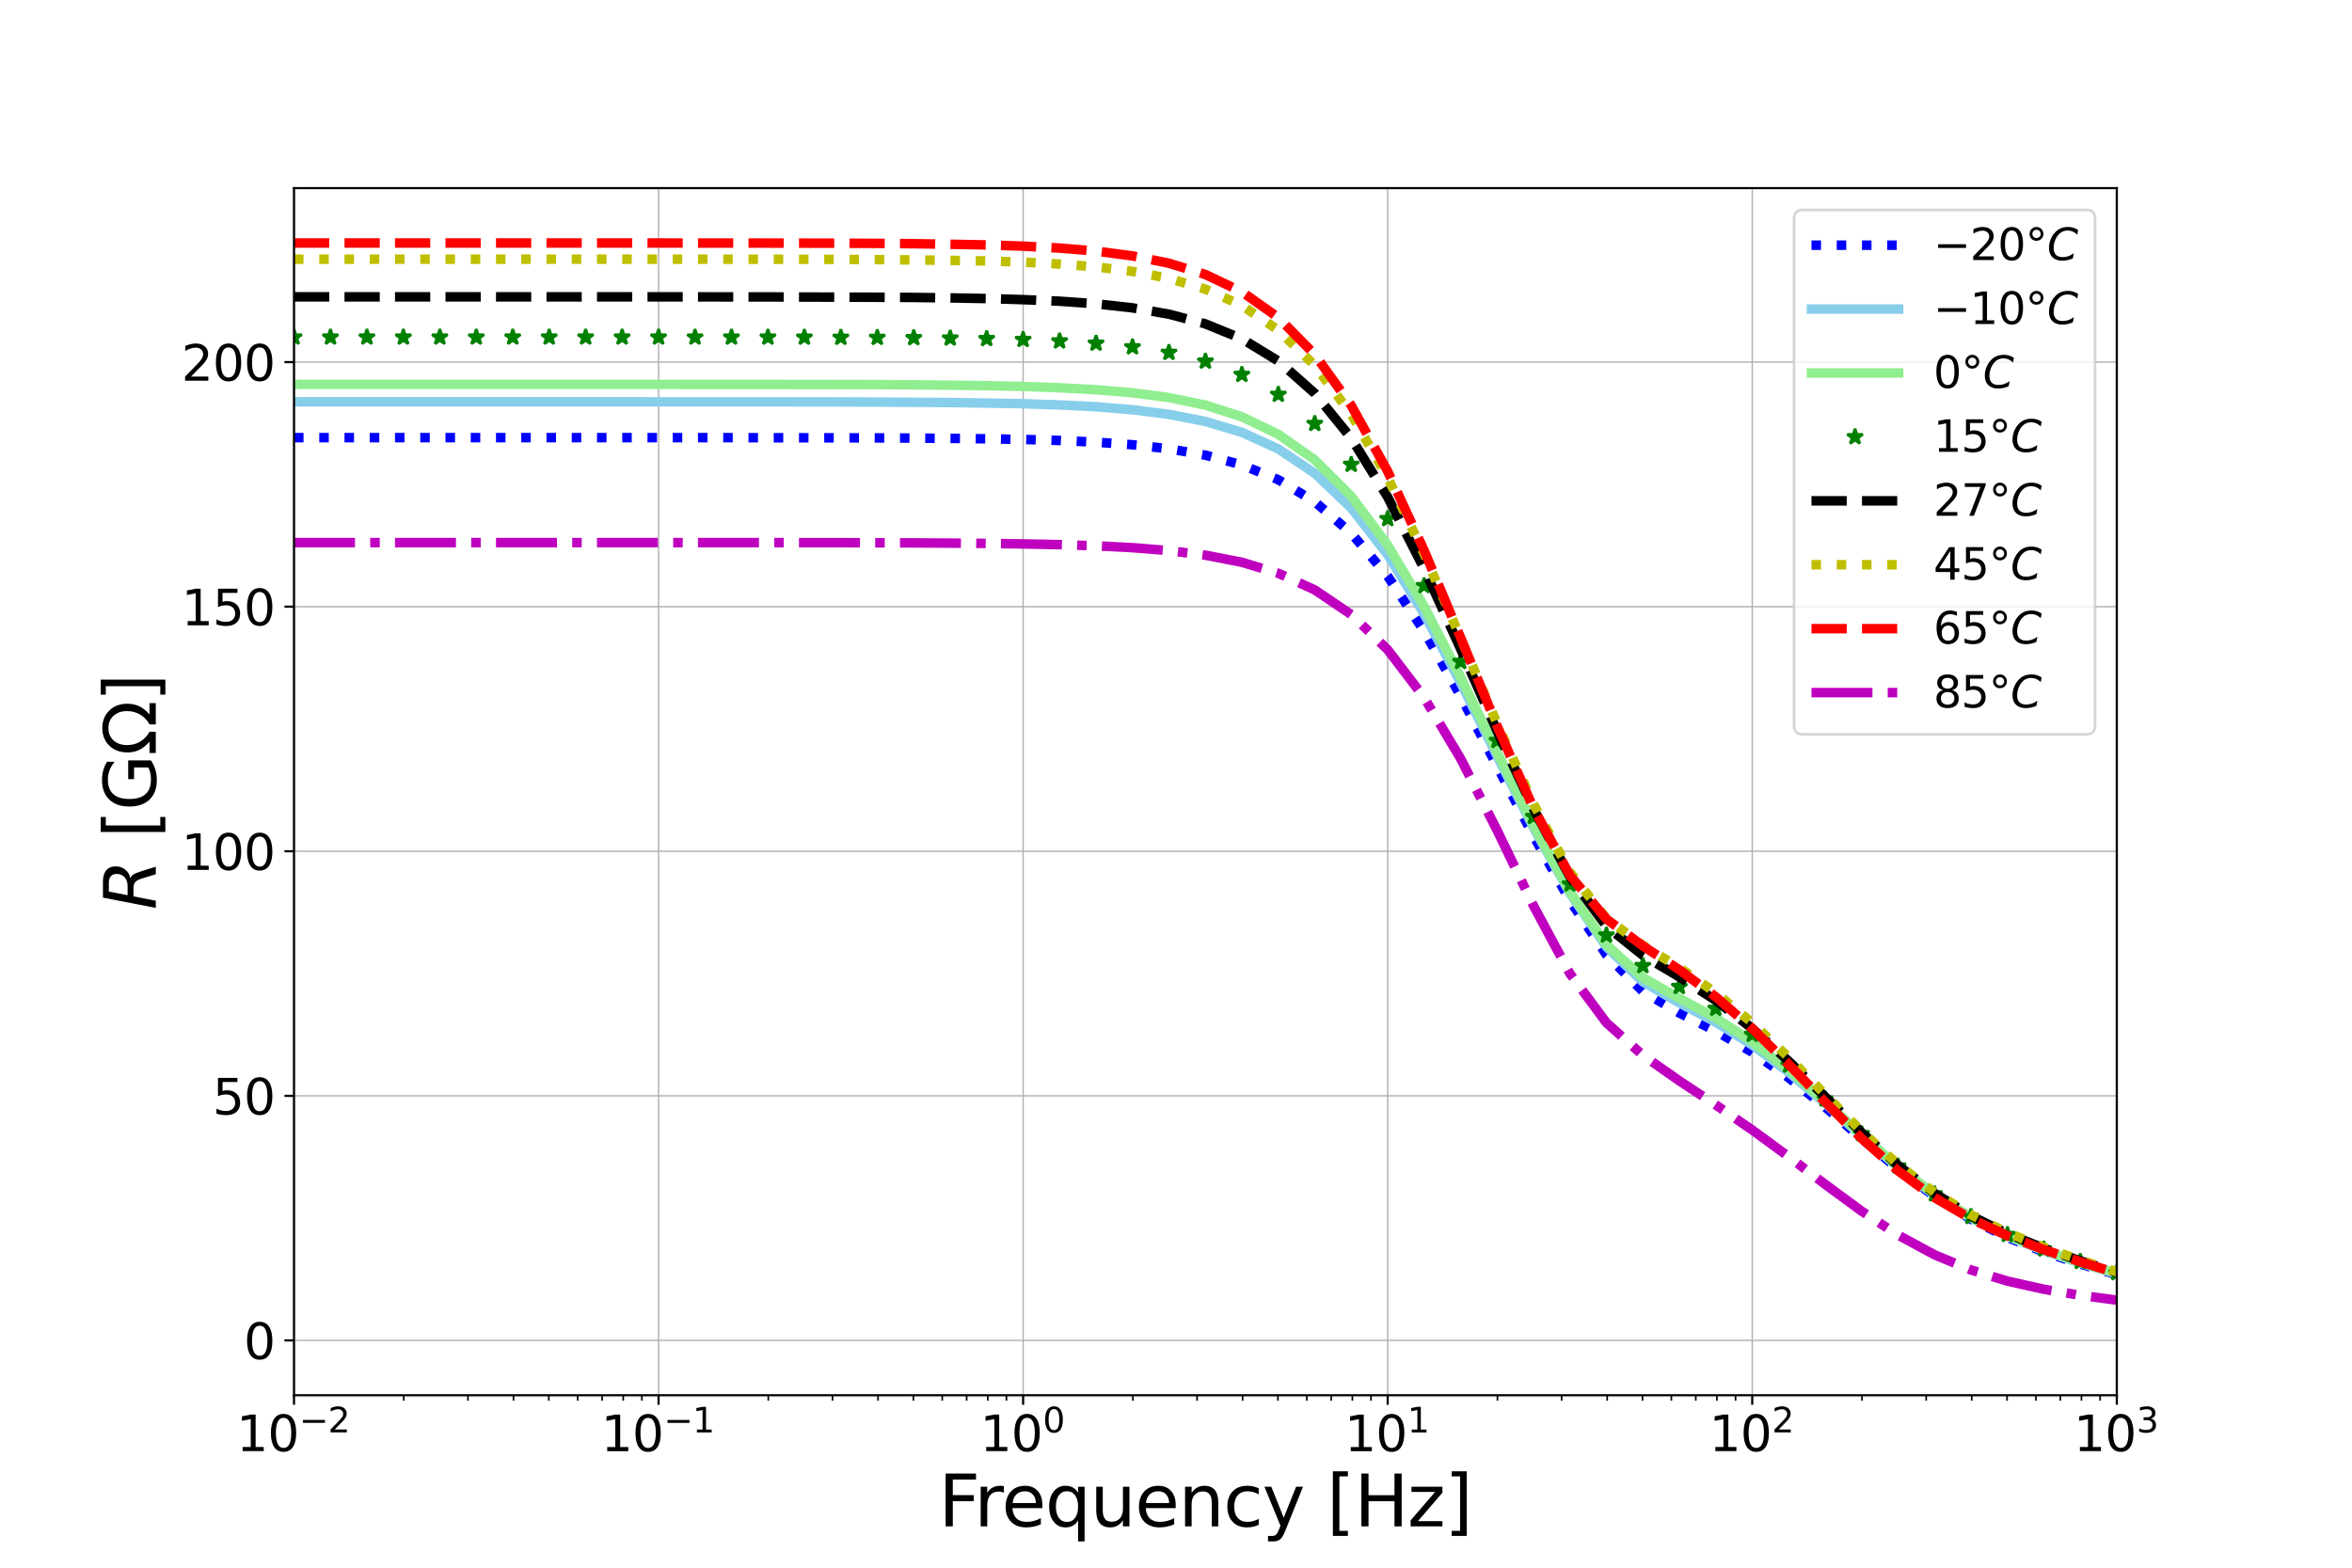 <?xml version="1.0" encoding="utf-8" standalone="no"?>
<!DOCTYPE svg PUBLIC "-//W3C//DTD SVG 1.1//EN"
  "http://www.w3.org/Graphics/SVG/1.1/DTD/svg11.dtd">
<svg xmlns:xlink="http://www.w3.org/1999/xlink" width="864pt" height="576pt" viewBox="0 0 864 576" xmlns="http://www.w3.org/2000/svg" version="1.1">
 <defs>
  <style type="text/css">*{stroke-linejoin: round; stroke-linecap: butt}</style>
 </defs>
 <g id="figure_1">
  <g id="patch_1">
   <path d="M 0 576 
L 864 576 
L 864 0 
L 0 0 
z
" style="fill: #ffffff"/>
  </g>
  <g id="axes_1">
   <g id="patch_2">
    <path d="M 108 512.64 
L 777.6 512.64 
L 777.6 69.12 
L 108 69.12 
z
" style="fill: #ffffff"/>
   </g>
   <g id="matplotlib.axis_1">
    <g id="xtick_1">
     <g id="line2d_1">
      <path d="M 108 512.64 
L 108 69.12 
" clip-path="url(#pc07b561494)" style="fill: none; stroke: #b0b0b0; stroke-width: 0.5; stroke-linecap: square"/>
     </g>
     <g id="line2d_2">
      <defs>
       <path id="m5785704e5c" d="M 0 0 
L 0 3.5 
" style="stroke: #000000; stroke-width: 0.8"/>
      </defs>
      <g>
       <use xlink:href="#m5785704e5c" x="108" y="512.64" style="stroke: #000000; stroke-width: 0.8"/>
      </g>
     </g>
     <g id="text_1">
      <!-- $\mathdefault{10^{-2}}$ -->
      <g transform="translate(86.85 533.317) scale(0.18 -0.18)">
       <defs>
        <path id="DejaVuSans-31" d="M 794 531 
L 1825 531 
L 1825 4091 
L 703 3866 
L 703 4441 
L 1819 4666 
L 2450 4666 
L 2450 531 
L 3481 531 
L 3481 0 
L 794 0 
L 794 531 
z
" transform="scale(0.016)"/>
        <path id="DejaVuSans-30" d="M 2034 4250 
Q 1547 4250 1301 3770 
Q 1056 3291 1056 2328 
Q 1056 1369 1301 889 
Q 1547 409 2034 409 
Q 2525 409 2770 889 
Q 3016 1369 3016 2328 
Q 3016 3291 2770 3770 
Q 2525 4250 2034 4250 
z
M 2034 4750 
Q 2819 4750 3233 4129 
Q 3647 3509 3647 2328 
Q 3647 1150 3233 529 
Q 2819 -91 2034 -91 
Q 1250 -91 836 529 
Q 422 1150 422 2328 
Q 422 3509 836 4129 
Q 1250 4750 2034 4750 
z
" transform="scale(0.016)"/>
        <path id="DejaVuSans-2212" d="M 678 2272 
L 4684 2272 
L 4684 1741 
L 678 1741 
L 678 2272 
z
" transform="scale(0.016)"/>
        <path id="DejaVuSans-32" d="M 1228 531 
L 3431 531 
L 3431 0 
L 469 0 
L 469 531 
Q 828 903 1448 1529 
Q 2069 2156 2228 2338 
Q 2531 2678 2651 2914 
Q 2772 3150 2772 3378 
Q 2772 3750 2511 3984 
Q 2250 4219 1831 4219 
Q 1534 4219 1204 4116 
Q 875 4013 500 3803 
L 500 4441 
Q 881 4594 1212 4672 
Q 1544 4750 1819 4750 
Q 2544 4750 2975 4387 
Q 3406 4025 3406 3419 
Q 3406 3131 3298 2873 
Q 3191 2616 2906 2266 
Q 2828 2175 2409 1742 
Q 1991 1309 1228 531 
z
" transform="scale(0.016)"/>
       </defs>
       <use xlink:href="#DejaVuSans-31" transform="translate(0 0.766)"/>
       <use xlink:href="#DejaVuSans-30" transform="translate(63.623 0.766)"/>
       <use xlink:href="#DejaVuSans-2212" transform="translate(128.203 39.047) scale(0.7)"/>
       <use xlink:href="#DejaVuSans-32" transform="translate(186.855 39.047) scale(0.7)"/>
      </g>
     </g>
    </g>
    <g id="xtick_2">
     <g id="line2d_3">
      <path d="M 241.92 512.64 
L 241.92 69.12 
" clip-path="url(#pc07b561494)" style="fill: none; stroke: #b0b0b0; stroke-width: 0.5; stroke-linecap: square"/>
     </g>
     <g id="line2d_4">
      <g>
       <use xlink:href="#m5785704e5c" x="241.92" y="512.64" style="stroke: #000000; stroke-width: 0.8"/>
      </g>
     </g>
     <g id="text_2">
      <!-- $\mathdefault{10^{-1}}$ -->
      <g transform="translate(220.77 533.317) scale(0.18 -0.18)">
       <use xlink:href="#DejaVuSans-31" transform="translate(0 0.684)"/>
       <use xlink:href="#DejaVuSans-30" transform="translate(63.623 0.684)"/>
       <use xlink:href="#DejaVuSans-2212" transform="translate(128.203 38.966) scale(0.7)"/>
       <use xlink:href="#DejaVuSans-31" transform="translate(186.855 38.966) scale(0.7)"/>
      </g>
     </g>
    </g>
    <g id="xtick_3">
     <g id="line2d_5">
      <path d="M 375.84 512.64 
L 375.84 69.12 
" clip-path="url(#pc07b561494)" style="fill: none; stroke: #b0b0b0; stroke-width: 0.5; stroke-linecap: square"/>
     </g>
     <g id="line2d_6">
      <g>
       <use xlink:href="#m5785704e5c" x="375.84" y="512.64" style="stroke: #000000; stroke-width: 0.8"/>
      </g>
     </g>
     <g id="text_3">
      <!-- $\mathdefault{10^{0}}$ -->
      <g transform="translate(360 533.317) scale(0.18 -0.18)">
       <use xlink:href="#DejaVuSans-31" transform="translate(0 0.766)"/>
       <use xlink:href="#DejaVuSans-30" transform="translate(63.623 0.766)"/>
       <use xlink:href="#DejaVuSans-30" transform="translate(128.203 39.047) scale(0.7)"/>
      </g>
     </g>
    </g>
    <g id="xtick_4">
     <g id="line2d_7">
      <path d="M 509.76 512.64 
L 509.76 69.12 
" clip-path="url(#pc07b561494)" style="fill: none; stroke: #b0b0b0; stroke-width: 0.5; stroke-linecap: square"/>
     </g>
     <g id="line2d_8">
      <g>
       <use xlink:href="#m5785704e5c" x="509.76" y="512.64" style="stroke: #000000; stroke-width: 0.8"/>
      </g>
     </g>
     <g id="text_4">
      <!-- $\mathdefault{10^{1}}$ -->
      <g transform="translate(493.92 533.317) scale(0.18 -0.18)">
       <use xlink:href="#DejaVuSans-31" transform="translate(0 0.684)"/>
       <use xlink:href="#DejaVuSans-30" transform="translate(63.623 0.684)"/>
       <use xlink:href="#DejaVuSans-31" transform="translate(128.203 38.966) scale(0.7)"/>
      </g>
     </g>
    </g>
    <g id="xtick_5">
     <g id="line2d_9">
      <path d="M 643.68 512.64 
L 643.68 69.12 
" clip-path="url(#pc07b561494)" style="fill: none; stroke: #b0b0b0; stroke-width: 0.5; stroke-linecap: square"/>
     </g>
     <g id="line2d_10">
      <g>
       <use xlink:href="#m5785704e5c" x="643.68" y="512.64" style="stroke: #000000; stroke-width: 0.8"/>
      </g>
     </g>
     <g id="text_5">
      <!-- $\mathdefault{10^{2}}$ -->
      <g transform="translate(627.84 533.317) scale(0.18 -0.18)">
       <use xlink:href="#DejaVuSans-31" transform="translate(0 0.766)"/>
       <use xlink:href="#DejaVuSans-30" transform="translate(63.623 0.766)"/>
       <use xlink:href="#DejaVuSans-32" transform="translate(128.203 39.047) scale(0.7)"/>
      </g>
     </g>
    </g>
    <g id="xtick_6">
     <g id="line2d_11">
      <path d="M 777.6 512.64 
L 777.6 69.12 
" clip-path="url(#pc07b561494)" style="fill: none; stroke: #b0b0b0; stroke-width: 0.5; stroke-linecap: square"/>
     </g>
     <g id="line2d_12">
      <g>
       <use xlink:href="#m5785704e5c" x="777.6" y="512.64" style="stroke: #000000; stroke-width: 0.8"/>
      </g>
     </g>
     <g id="text_6">
      <!-- $\mathdefault{10^{3}}$ -->
      <g transform="translate(761.76 533.317) scale(0.18 -0.18)">
       <defs>
        <path id="DejaVuSans-33" d="M 2597 2516 
Q 3050 2419 3304 2112 
Q 3559 1806 3559 1356 
Q 3559 666 3084 287 
Q 2609 -91 1734 -91 
Q 1441 -91 1130 -33 
Q 819 25 488 141 
L 488 750 
Q 750 597 1062 519 
Q 1375 441 1716 441 
Q 2309 441 2620 675 
Q 2931 909 2931 1356 
Q 2931 1769 2642 2001 
Q 2353 2234 1838 2234 
L 1294 2234 
L 1294 2753 
L 1863 2753 
Q 2328 2753 2575 2939 
Q 2822 3125 2822 3475 
Q 2822 3834 2567 4026 
Q 2313 4219 1838 4219 
Q 1578 4219 1281 4162 
Q 984 4106 628 3988 
L 628 4550 
Q 988 4650 1302 4700 
Q 1616 4750 1894 4750 
Q 2613 4750 3031 4423 
Q 3450 4097 3450 3541 
Q 3450 3153 3228 2886 
Q 3006 2619 2597 2516 
z
" transform="scale(0.016)"/>
       </defs>
       <use xlink:href="#DejaVuSans-31" transform="translate(0 0.766)"/>
       <use xlink:href="#DejaVuSans-30" transform="translate(63.623 0.766)"/>
       <use xlink:href="#DejaVuSans-33" transform="translate(128.203 39.047) scale(0.7)"/>
      </g>
     </g>
    </g>
    <g id="xtick_7">
     <g id="line2d_13">
      <defs>
       <path id="me13d6b6850" d="M 0 0 
L 0 2 
" style="stroke: #000000; stroke-width: 0.6"/>
      </defs>
      <g>
       <use xlink:href="#me13d6b6850" x="148.314" y="512.64" style="stroke: #000000; stroke-width: 0.6"/>
      </g>
     </g>
    </g>
    <g id="xtick_8">
     <g id="line2d_14">
      <g>
       <use xlink:href="#me13d6b6850" x="171.896" y="512.64" style="stroke: #000000; stroke-width: 0.6"/>
      </g>
     </g>
    </g>
    <g id="xtick_9">
     <g id="line2d_15">
      <g>
       <use xlink:href="#me13d6b6850" x="188.628" y="512.64" style="stroke: #000000; stroke-width: 0.6"/>
      </g>
     </g>
    </g>
    <g id="xtick_10">
     <g id="line2d_16">
      <g>
       <use xlink:href="#me13d6b6850" x="201.606" y="512.64" style="stroke: #000000; stroke-width: 0.6"/>
      </g>
     </g>
    </g>
    <g id="xtick_11">
     <g id="line2d_17">
      <g>
       <use xlink:href="#me13d6b6850" x="212.21" y="512.64" style="stroke: #000000; stroke-width: 0.6"/>
      </g>
     </g>
    </g>
    <g id="xtick_12">
     <g id="line2d_18">
      <g>
       <use xlink:href="#me13d6b6850" x="221.176" y="512.64" style="stroke: #000000; stroke-width: 0.6"/>
      </g>
     </g>
    </g>
    <g id="xtick_13">
     <g id="line2d_19">
      <g>
       <use xlink:href="#me13d6b6850" x="228.942" y="512.64" style="stroke: #000000; stroke-width: 0.6"/>
      </g>
     </g>
    </g>
    <g id="xtick_14">
     <g id="line2d_20">
      <g>
       <use xlink:href="#me13d6b6850" x="235.792" y="512.64" style="stroke: #000000; stroke-width: 0.6"/>
      </g>
     </g>
    </g>
    <g id="xtick_15">
     <g id="line2d_21">
      <g>
       <use xlink:href="#me13d6b6850" x="282.234" y="512.64" style="stroke: #000000; stroke-width: 0.6"/>
      </g>
     </g>
    </g>
    <g id="xtick_16">
     <g id="line2d_22">
      <g>
       <use xlink:href="#me13d6b6850" x="305.816" y="512.64" style="stroke: #000000; stroke-width: 0.6"/>
      </g>
     </g>
    </g>
    <g id="xtick_17">
     <g id="line2d_23">
      <g>
       <use xlink:href="#me13d6b6850" x="322.548" y="512.64" style="stroke: #000000; stroke-width: 0.6"/>
      </g>
     </g>
    </g>
    <g id="xtick_18">
     <g id="line2d_24">
      <g>
       <use xlink:href="#me13d6b6850" x="335.526" y="512.64" style="stroke: #000000; stroke-width: 0.6"/>
      </g>
     </g>
    </g>
    <g id="xtick_19">
     <g id="line2d_25">
      <g>
       <use xlink:href="#me13d6b6850" x="346.13" y="512.64" style="stroke: #000000; stroke-width: 0.6"/>
      </g>
     </g>
    </g>
    <g id="xtick_20">
     <g id="line2d_26">
      <g>
       <use xlink:href="#me13d6b6850" x="355.096" y="512.64" style="stroke: #000000; stroke-width: 0.6"/>
      </g>
     </g>
    </g>
    <g id="xtick_21">
     <g id="line2d_27">
      <g>
       <use xlink:href="#me13d6b6850" x="362.862" y="512.64" style="stroke: #000000; stroke-width: 0.6"/>
      </g>
     </g>
    </g>
    <g id="xtick_22">
     <g id="line2d_28">
      <g>
       <use xlink:href="#me13d6b6850" x="369.712" y="512.64" style="stroke: #000000; stroke-width: 0.6"/>
      </g>
     </g>
    </g>
    <g id="xtick_23">
     <g id="line2d_29">
      <g>
       <use xlink:href="#me13d6b6850" x="416.154" y="512.64" style="stroke: #000000; stroke-width: 0.6"/>
      </g>
     </g>
    </g>
    <g id="xtick_24">
     <g id="line2d_30">
      <g>
       <use xlink:href="#me13d6b6850" x="439.736" y="512.64" style="stroke: #000000; stroke-width: 0.6"/>
      </g>
     </g>
    </g>
    <g id="xtick_25">
     <g id="line2d_31">
      <g>
       <use xlink:href="#me13d6b6850" x="456.468" y="512.64" style="stroke: #000000; stroke-width: 0.6"/>
      </g>
     </g>
    </g>
    <g id="xtick_26">
     <g id="line2d_32">
      <g>
       <use xlink:href="#me13d6b6850" x="469.446" y="512.64" style="stroke: #000000; stroke-width: 0.6"/>
      </g>
     </g>
    </g>
    <g id="xtick_27">
     <g id="line2d_33">
      <g>
       <use xlink:href="#me13d6b6850" x="480.05" y="512.64" style="stroke: #000000; stroke-width: 0.6"/>
      </g>
     </g>
    </g>
    <g id="xtick_28">
     <g id="line2d_34">
      <g>
       <use xlink:href="#me13d6b6850" x="489.016" y="512.64" style="stroke: #000000; stroke-width: 0.6"/>
      </g>
     </g>
    </g>
    <g id="xtick_29">
     <g id="line2d_35">
      <g>
       <use xlink:href="#me13d6b6850" x="496.782" y="512.64" style="stroke: #000000; stroke-width: 0.6"/>
      </g>
     </g>
    </g>
    <g id="xtick_30">
     <g id="line2d_36">
      <g>
       <use xlink:href="#me13d6b6850" x="503.632" y="512.64" style="stroke: #000000; stroke-width: 0.6"/>
      </g>
     </g>
    </g>
    <g id="xtick_31">
     <g id="line2d_37">
      <g>
       <use xlink:href="#me13d6b6850" x="550.074" y="512.64" style="stroke: #000000; stroke-width: 0.6"/>
      </g>
     </g>
    </g>
    <g id="xtick_32">
     <g id="line2d_38">
      <g>
       <use xlink:href="#me13d6b6850" x="573.656" y="512.64" style="stroke: #000000; stroke-width: 0.6"/>
      </g>
     </g>
    </g>
    <g id="xtick_33">
     <g id="line2d_39">
      <g>
       <use xlink:href="#me13d6b6850" x="590.388" y="512.64" style="stroke: #000000; stroke-width: 0.6"/>
      </g>
     </g>
    </g>
    <g id="xtick_34">
     <g id="line2d_40">
      <g>
       <use xlink:href="#me13d6b6850" x="603.366" y="512.64" style="stroke: #000000; stroke-width: 0.6"/>
      </g>
     </g>
    </g>
    <g id="xtick_35">
     <g id="line2d_41">
      <g>
       <use xlink:href="#me13d6b6850" x="613.97" y="512.64" style="stroke: #000000; stroke-width: 0.6"/>
      </g>
     </g>
    </g>
    <g id="xtick_36">
     <g id="line2d_42">
      <g>
       <use xlink:href="#me13d6b6850" x="622.936" y="512.64" style="stroke: #000000; stroke-width: 0.6"/>
      </g>
     </g>
    </g>
    <g id="xtick_37">
     <g id="line2d_43">
      <g>
       <use xlink:href="#me13d6b6850" x="630.702" y="512.64" style="stroke: #000000; stroke-width: 0.6"/>
      </g>
     </g>
    </g>
    <g id="xtick_38">
     <g id="line2d_44">
      <g>
       <use xlink:href="#me13d6b6850" x="637.552" y="512.64" style="stroke: #000000; stroke-width: 0.6"/>
      </g>
     </g>
    </g>
    <g id="xtick_39">
     <g id="line2d_45">
      <g>
       <use xlink:href="#me13d6b6850" x="683.994" y="512.64" style="stroke: #000000; stroke-width: 0.6"/>
      </g>
     </g>
    </g>
    <g id="xtick_40">
     <g id="line2d_46">
      <g>
       <use xlink:href="#me13d6b6850" x="707.576" y="512.64" style="stroke: #000000; stroke-width: 0.6"/>
      </g>
     </g>
    </g>
    <g id="xtick_41">
     <g id="line2d_47">
      <g>
       <use xlink:href="#me13d6b6850" x="724.308" y="512.64" style="stroke: #000000; stroke-width: 0.6"/>
      </g>
     </g>
    </g>
    <g id="xtick_42">
     <g id="line2d_48">
      <g>
       <use xlink:href="#me13d6b6850" x="737.286" y="512.64" style="stroke: #000000; stroke-width: 0.6"/>
      </g>
     </g>
    </g>
    <g id="xtick_43">
     <g id="line2d_49">
      <g>
       <use xlink:href="#me13d6b6850" x="747.89" y="512.64" style="stroke: #000000; stroke-width: 0.6"/>
      </g>
     </g>
    </g>
    <g id="xtick_44">
     <g id="line2d_50">
      <g>
       <use xlink:href="#me13d6b6850" x="756.856" y="512.64" style="stroke: #000000; stroke-width: 0.6"/>
      </g>
     </g>
    </g>
    <g id="xtick_45">
     <g id="line2d_51">
      <g>
       <use xlink:href="#me13d6b6850" x="764.622" y="512.64" style="stroke: #000000; stroke-width: 0.6"/>
      </g>
     </g>
    </g>
    <g id="xtick_46">
     <g id="line2d_52">
      <g>
       <use xlink:href="#me13d6b6850" x="771.472" y="512.64" style="stroke: #000000; stroke-width: 0.6"/>
      </g>
     </g>
    </g>
    <g id="text_7">
     <!-- Frequency [Hz] -->
     <g transform="translate(344.768 560.817) scale(0.26 -0.26)">
      <defs>
       <path id="DejaVuSans-46" d="M 628 4666 
L 3309 4666 
L 3309 4134 
L 1259 4134 
L 1259 2759 
L 3109 2759 
L 3109 2228 
L 1259 2228 
L 1259 0 
L 628 0 
L 628 4666 
z
" transform="scale(0.016)"/>
       <path id="DejaVuSans-72" d="M 2631 2963 
Q 2534 3019 2420 3045 
Q 2306 3072 2169 3072 
Q 1681 3072 1420 2755 
Q 1159 2438 1159 1844 
L 1159 0 
L 581 0 
L 581 3500 
L 1159 3500 
L 1159 2956 
Q 1341 3275 1631 3429 
Q 1922 3584 2338 3584 
Q 2397 3584 2469 3576 
Q 2541 3569 2628 3553 
L 2631 2963 
z
" transform="scale(0.016)"/>
       <path id="DejaVuSans-65" d="M 3597 1894 
L 3597 1613 
L 953 1613 
Q 991 1019 1311 708 
Q 1631 397 2203 397 
Q 2534 397 2845 478 
Q 3156 559 3463 722 
L 3463 178 
Q 3153 47 2828 -22 
Q 2503 -91 2169 -91 
Q 1331 -91 842 396 
Q 353 884 353 1716 
Q 353 2575 817 3079 
Q 1281 3584 2069 3584 
Q 2775 3584 3186 3129 
Q 3597 2675 3597 1894 
z
M 3022 2063 
Q 3016 2534 2758 2815 
Q 2500 3097 2075 3097 
Q 1594 3097 1305 2825 
Q 1016 2553 972 2059 
L 3022 2063 
z
" transform="scale(0.016)"/>
       <path id="DejaVuSans-71" d="M 947 1747 
Q 947 1113 1208 752 
Q 1469 391 1925 391 
Q 2381 391 2643 752 
Q 2906 1113 2906 1747 
Q 2906 2381 2643 2742 
Q 2381 3103 1925 3103 
Q 1469 3103 1208 2742 
Q 947 2381 947 1747 
z
M 2906 525 
Q 2725 213 2448 61 
Q 2172 -91 1784 -91 
Q 1150 -91 751 415 
Q 353 922 353 1747 
Q 353 2572 751 3078 
Q 1150 3584 1784 3584 
Q 2172 3584 2448 3432 
Q 2725 3281 2906 2969 
L 2906 3500 
L 3481 3500 
L 3481 -1331 
L 2906 -1331 
L 2906 525 
z
" transform="scale(0.016)"/>
       <path id="DejaVuSans-75" d="M 544 1381 
L 544 3500 
L 1119 3500 
L 1119 1403 
Q 1119 906 1312 657 
Q 1506 409 1894 409 
Q 2359 409 2629 706 
Q 2900 1003 2900 1516 
L 2900 3500 
L 3475 3500 
L 3475 0 
L 2900 0 
L 2900 538 
Q 2691 219 2414 64 
Q 2138 -91 1772 -91 
Q 1169 -91 856 284 
Q 544 659 544 1381 
z
M 1991 3584 
L 1991 3584 
z
" transform="scale(0.016)"/>
       <path id="DejaVuSans-6e" d="M 3513 2113 
L 3513 0 
L 2938 0 
L 2938 2094 
Q 2938 2591 2744 2837 
Q 2550 3084 2163 3084 
Q 1697 3084 1428 2787 
Q 1159 2491 1159 1978 
L 1159 0 
L 581 0 
L 581 3500 
L 1159 3500 
L 1159 2956 
Q 1366 3272 1645 3428 
Q 1925 3584 2291 3584 
Q 2894 3584 3203 3211 
Q 3513 2838 3513 2113 
z
" transform="scale(0.016)"/>
       <path id="DejaVuSans-63" d="M 3122 3366 
L 3122 2828 
Q 2878 2963 2633 3030 
Q 2388 3097 2138 3097 
Q 1578 3097 1268 2742 
Q 959 2388 959 1747 
Q 959 1106 1268 751 
Q 1578 397 2138 397 
Q 2388 397 2633 464 
Q 2878 531 3122 666 
L 3122 134 
Q 2881 22 2623 -34 
Q 2366 -91 2075 -91 
Q 1284 -91 818 406 
Q 353 903 353 1747 
Q 353 2603 823 3093 
Q 1294 3584 2113 3584 
Q 2378 3584 2631 3529 
Q 2884 3475 3122 3366 
z
" transform="scale(0.016)"/>
       <path id="DejaVuSans-79" d="M 2059 -325 
Q 1816 -950 1584 -1140 
Q 1353 -1331 966 -1331 
L 506 -1331 
L 506 -850 
L 844 -850 
Q 1081 -850 1212 -737 
Q 1344 -625 1503 -206 
L 1606 56 
L 191 3500 
L 800 3500 
L 1894 763 
L 2988 3500 
L 3597 3500 
L 2059 -325 
z
" transform="scale(0.016)"/>
       <path id="DejaVuSans-20" transform="scale(0.016)"/>
       <path id="DejaVuSans-5b" d="M 550 4863 
L 1875 4863 
L 1875 4416 
L 1125 4416 
L 1125 -397 
L 1875 -397 
L 1875 -844 
L 550 -844 
L 550 4863 
z
" transform="scale(0.016)"/>
       <path id="DejaVuSans-48" d="M 628 4666 
L 1259 4666 
L 1259 2753 
L 3553 2753 
L 3553 4666 
L 4184 4666 
L 4184 0 
L 3553 0 
L 3553 2222 
L 1259 2222 
L 1259 0 
L 628 0 
L 628 4666 
z
" transform="scale(0.016)"/>
       <path id="DejaVuSans-7a" d="M 353 3500 
L 3084 3500 
L 3084 2975 
L 922 459 
L 3084 459 
L 3084 0 
L 275 0 
L 275 525 
L 2438 3041 
L 353 3041 
L 353 3500 
z
" transform="scale(0.016)"/>
       <path id="DejaVuSans-5d" d="M 1947 4863 
L 1947 -844 
L 622 -844 
L 622 -397 
L 1369 -397 
L 1369 4416 
L 622 4416 
L 622 4863 
L 1947 4863 
z
" transform="scale(0.016)"/>
      </defs>
      <use xlink:href="#DejaVuSans-46"/>
      <use xlink:href="#DejaVuSans-72" x="50.27"/>
      <use xlink:href="#DejaVuSans-65" x="89.133"/>
      <use xlink:href="#DejaVuSans-71" x="150.656"/>
      <use xlink:href="#DejaVuSans-75" x="214.133"/>
      <use xlink:href="#DejaVuSans-65" x="277.512"/>
      <use xlink:href="#DejaVuSans-6e" x="339.035"/>
      <use xlink:href="#DejaVuSans-63" x="402.414"/>
      <use xlink:href="#DejaVuSans-79" x="457.395"/>
      <use xlink:href="#DejaVuSans-20" x="516.574"/>
      <use xlink:href="#DejaVuSans-5b" x="548.361"/>
      <use xlink:href="#DejaVuSans-48" x="587.375"/>
      <use xlink:href="#DejaVuSans-7a" x="662.57"/>
      <use xlink:href="#DejaVuSans-5d" x="715.061"/>
     </g>
    </g>
   </g>
   <g id="matplotlib.axis_2">
    <g id="ytick_1">
     <g id="line2d_53">
      <path d="M 108 492.493 
L 777.6 492.493 
" clip-path="url(#pc07b561494)" style="fill: none; stroke: #b0b0b0; stroke-width: 0.5; stroke-linecap: square"/>
     </g>
     <g id="line2d_54">
      <defs>
       <path id="ma87a9b0162" d="M 0 0 
L -3.5 0 
" style="stroke: #000000; stroke-width: 0.8"/>
      </defs>
      <g>
       <use xlink:href="#ma87a9b0162" x="108" y="492.493" style="stroke: #000000; stroke-width: 0.8"/>
      </g>
     </g>
     <g id="text_8">
      <!-- 0 -->
      <g transform="translate(89.547 499.332) scale(0.18 -0.18)">
       <use xlink:href="#DejaVuSans-30"/>
      </g>
     </g>
    </g>
    <g id="ytick_2">
     <g id="line2d_55">
      <path d="M 108 402.631 
L 777.6 402.631 
" clip-path="url(#pc07b561494)" style="fill: none; stroke: #b0b0b0; stroke-width: 0.5; stroke-linecap: square"/>
     </g>
     <g id="line2d_56">
      <g>
       <use xlink:href="#ma87a9b0162" x="108" y="402.631" style="stroke: #000000; stroke-width: 0.8"/>
      </g>
     </g>
     <g id="text_9">
      <!-- 50 -->
      <g transform="translate(78.095 409.469) scale(0.18 -0.18)">
       <defs>
        <path id="DejaVuSans-35" d="M 691 4666 
L 3169 4666 
L 3169 4134 
L 1269 4134 
L 1269 2991 
Q 1406 3038 1543 3061 
Q 1681 3084 1819 3084 
Q 2600 3084 3056 2656 
Q 3513 2228 3513 1497 
Q 3513 744 3044 326 
Q 2575 -91 1722 -91 
Q 1428 -91 1123 -41 
Q 819 9 494 109 
L 494 744 
Q 775 591 1075 516 
Q 1375 441 1709 441 
Q 2250 441 2565 725 
Q 2881 1009 2881 1497 
Q 2881 1984 2565 2268 
Q 2250 2553 1709 2553 
Q 1456 2553 1204 2497 
Q 953 2441 691 2322 
L 691 4666 
z
" transform="scale(0.016)"/>
       </defs>
       <use xlink:href="#DejaVuSans-35"/>
       <use xlink:href="#DejaVuSans-30" x="63.623"/>
      </g>
     </g>
    </g>
    <g id="ytick_3">
     <g id="line2d_57">
      <path d="M 108 312.768 
L 777.6 312.768 
" clip-path="url(#pc07b561494)" style="fill: none; stroke: #b0b0b0; stroke-width: 0.5; stroke-linecap: square"/>
     </g>
     <g id="line2d_58">
      <g>
       <use xlink:href="#ma87a9b0162" x="108" y="312.768" style="stroke: #000000; stroke-width: 0.8"/>
      </g>
     </g>
     <g id="text_10">
      <!-- 100 -->
      <g transform="translate(66.642 319.607) scale(0.18 -0.18)">
       <use xlink:href="#DejaVuSans-31"/>
       <use xlink:href="#DejaVuSans-30" x="63.623"/>
       <use xlink:href="#DejaVuSans-30" x="127.246"/>
      </g>
     </g>
    </g>
    <g id="ytick_4">
     <g id="line2d_59">
      <path d="M 108 222.905 
L 777.6 222.905 
" clip-path="url(#pc07b561494)" style="fill: none; stroke: #b0b0b0; stroke-width: 0.5; stroke-linecap: square"/>
     </g>
     <g id="line2d_60">
      <g>
       <use xlink:href="#ma87a9b0162" x="108" y="222.905" style="stroke: #000000; stroke-width: 0.8"/>
      </g>
     </g>
     <g id="text_11">
      <!-- 150 -->
      <g transform="translate(66.642 229.744) scale(0.18 -0.18)">
       <use xlink:href="#DejaVuSans-31"/>
       <use xlink:href="#DejaVuSans-35" x="63.623"/>
       <use xlink:href="#DejaVuSans-30" x="127.246"/>
      </g>
     </g>
    </g>
    <g id="ytick_5">
     <g id="line2d_61">
      <path d="M 108 133.043 
L 777.6 133.043 
" clip-path="url(#pc07b561494)" style="fill: none; stroke: #b0b0b0; stroke-width: 0.5; stroke-linecap: square"/>
     </g>
     <g id="line2d_62">
      <g>
       <use xlink:href="#ma87a9b0162" x="108" y="133.043" style="stroke: #000000; stroke-width: 0.8"/>
      </g>
     </g>
     <g id="text_12">
      <!-- 200 -->
      <g transform="translate(66.642 139.881) scale(0.18 -0.18)">
       <use xlink:href="#DejaVuSans-32"/>
       <use xlink:href="#DejaVuSans-30" x="63.623"/>
       <use xlink:href="#DejaVuSans-30" x="127.246"/>
      </g>
     </g>
    </g>
    <g id="text_13">
     <!-- $R$ [GΩ] -->
     <g transform="translate(57.235 334.3) rotate(-90) scale(0.26 -0.26)">
      <defs>
       <path id="DejaVuSans-Oblique-52" d="M 1613 4147 
L 1294 2491 
L 2106 2491 
Q 2584 2491 2879 2755 
Q 3175 3019 3175 3444 
Q 3175 3784 2976 3965 
Q 2778 4147 2406 4147 
L 1613 4147 
z
M 2772 2241 
Q 2972 2194 3105 2009 
Q 3238 1825 3413 1275 
L 3809 0 
L 3144 0 
L 2778 1197 
Q 2638 1659 2453 1815 
Q 2269 1972 1888 1972 
L 1191 1972 
L 806 0 
L 172 0 
L 1081 4666 
L 2503 4666 
Q 3150 4666 3495 4373 
Q 3841 4081 3841 3531 
Q 3841 3044 3547 2687 
Q 3253 2331 2772 2241 
z
" transform="scale(0.016)"/>
       <path id="DejaVuSans-47" d="M 3809 666 
L 3809 1919 
L 2778 1919 
L 2778 2438 
L 4434 2438 
L 4434 434 
Q 4069 175 3628 42 
Q 3188 -91 2688 -91 
Q 1594 -91 976 548 
Q 359 1188 359 2328 
Q 359 3472 976 4111 
Q 1594 4750 2688 4750 
Q 3144 4750 3555 4637 
Q 3966 4525 4313 4306 
L 4313 3634 
Q 3963 3931 3569 4081 
Q 3175 4231 2741 4231 
Q 1884 4231 1454 3753 
Q 1025 3275 1025 2328 
Q 1025 1384 1454 906 
Q 1884 428 2741 428 
Q 3075 428 3337 486 
Q 3600 544 3809 666 
z
" transform="scale(0.016)"/>
       <path id="DejaVuSans-3a9" d="M 4647 556 
L 4647 0 
L 2772 0 
L 2772 556 
Q 3325 859 3634 1378 
Q 3944 1897 3944 2528 
Q 3944 3278 3531 3731 
Q 3119 4184 2444 4184 
Q 1769 4184 1355 3729 
Q 941 3275 941 2528 
Q 941 1897 1250 1378 
Q 1563 859 2119 556 
L 2119 0 
L 244 0 
L 244 556 
L 1241 556 
Q 747 991 519 1456 
Q 294 1922 294 2497 
Q 294 3491 894 4106 
Q 1491 4722 2444 4722 
Q 3391 4722 3994 4106 
Q 4594 3494 4594 2528 
Q 4594 1922 4372 1459 
Q 4150 997 3647 556 
L 4647 556 
z
" transform="scale(0.016)"/>
      </defs>
      <use xlink:href="#DejaVuSans-Oblique-52" transform="translate(0 0.016)"/>
      <use xlink:href="#DejaVuSans-20" transform="translate(69.482 0.016)"/>
      <use xlink:href="#DejaVuSans-5b" transform="translate(101.27 0.016)"/>
      <use xlink:href="#DejaVuSans-47" transform="translate(140.283 0.016)"/>
      <use xlink:href="#DejaVuSans-3a9" transform="translate(217.773 0.016)"/>
      <use xlink:href="#DejaVuSans-5d" transform="translate(294.189 0.016)"/>
     </g>
    </g>
   </g>
   <g id="line2d_63">
    <path d="M 108 160.795 
L 121.392 160.795 
L 134.784 160.795 
L 148.176 160.795 
L 161.568 160.795 
L 174.96 160.795 
L 188.352 160.796 
L 201.744 160.796 
L 215.136 160.797 
L 228.528 160.798 
L 241.92 160.8 
L 255.312 160.802 
L 268.704 160.807 
L 282.096 160.841 
L 295.488 160.852 
L 308.88 160.869 
L 322.272 160.897 
L 335.664 160.968 
L 349.056 161.064 
L 362.448 161.228 
L 375.84 161.456 
L 389.232 161.838 
L 402.624 162.459 
L 416.016 163.407 
L 429.408 164.897 
L 442.8 167.236 
L 456.192 170.815 
L 469.584 176.273 
L 482.976 184.359 
L 496.368 195.909 
L 509.76 211.696 
L 523.152 231.899 
L 536.544 255.731 
L 549.936 281.508 
L 563.328 307.167 
L 576.72 330.907 
L 590.112 350.808 
L 603.504 364.286 
L 616.896 372.185 
L 630.288 378.842 
L 643.68 386.611 
L 657.072 395.987 
L 670.464 406.768 
L 683.856 418.271 
L 697.248 429.509 
L 710.64 439.571 
L 724.032 447.955 
L 737.424 454.657 
L 750.816 460.005 
L 764.208 464.437 
L 777.6 468.331 
L 790.992 471.916 
L 804.384 475.278 
L 817.776 478.413 
L 831.168 481.28 
L 844.56 483.835 
L 857.952 486.032 
L 865 486.982 
" clip-path="url(#pc07b561494)" style="fill: none; stroke-dasharray: 3.5,5.775; stroke-dashoffset: 0; stroke: #0000ff; stroke-width: 3.5"/>
   </g>
   <g id="line2d_64">
    <path d="M 108 147.623 
L 121.392 147.623 
L 134.784 147.623 
L 148.176 147.623 
L 161.568 147.623 
L 174.96 147.624 
L 188.352 147.624 
L 201.744 147.624 
L 215.136 147.625 
L 228.528 147.626 
L 241.92 147.628 
L 255.312 147.631 
L 268.704 147.636 
L 282.096 147.644 
L 295.488 147.657 
L 308.88 147.676 
L 322.272 147.737 
L 335.664 147.815 
L 349.056 147.893 
L 362.448 148.104 
L 375.84 148.329 
L 389.232 148.783 
L 402.624 149.444 
L 416.016 150.555 
L 429.408 152.238 
L 442.8 154.857 
L 456.192 158.844 
L 469.584 164.965 
L 482.976 173.908 
L 496.368 186.65 
L 509.76 203.862 
L 523.152 225.561 
L 536.544 250.831 
L 549.936 277.73 
L 563.328 304.122 
L 576.72 328.213 
L 590.112 347.901 
L 603.504 360.733 
L 616.896 368.495 
L 630.288 375.568 
L 643.68 383.941 
L 657.072 393.973 
L 670.464 405.369 
L 683.856 417.357 
L 697.248 428.893 
L 710.64 439.083 
L 724.032 447.496 
L 737.424 454.199 
L 750.816 459.569 
L 764.208 464.061 
L 777.6 468.043 
L 790.992 471.728 
L 804.384 475.185 
L 817.776 478.398 
L 831.168 481.326 
L 844.56 483.921 
L 857.952 486.135 
L 865 487.084 
" clip-path="url(#pc07b561494)" style="fill: none; stroke: #87ceeb; stroke-width: 3.5; stroke-linecap: square"/>
   </g>
   <g id="line2d_65">
    <path d="M 108 141.217 
L 121.392 141.217 
L 134.784 141.217 
L 148.176 141.217 
L 161.568 141.217 
L 174.96 141.218 
L 188.352 141.218 
L 201.744 141.219 
L 215.136 141.219 
L 228.528 141.221 
L 241.92 141.223 
L 255.312 141.226 
L 268.704 141.231 
L 282.096 141.24 
L 295.488 141.253 
L 308.88 141.274 
L 322.272 141.306 
L 335.664 141.389 
L 349.056 141.533 
L 362.448 141.694 
L 375.84 141.992 
L 389.232 142.471 
L 402.624 143.197 
L 416.016 144.308 
L 429.408 146.081 
L 442.8 148.839 
L 456.192 153.142 
L 469.584 159.565 
L 482.976 168.981 
L 496.368 182.325 
L 509.76 200.287 
L 523.152 222.792 
L 536.544 248.798 
L 549.936 276.351 
L 563.328 303.276 
L 576.72 327.697 
L 590.112 347.122 
L 603.504 359.235 
L 616.896 366.771 
L 630.288 374.045 
L 643.68 382.735 
L 657.072 393.093 
L 670.464 404.787 
L 683.856 416.99 
L 697.248 428.645 
L 710.64 438.871 
L 724.032 447.279 
L 737.424 453.974 
L 750.816 459.355 
L 764.208 463.882 
L 777.6 467.917 
L 790.992 471.659 
L 804.384 475.167 
L 817.776 478.421 
L 831.168 481.379 
L 844.56 483.991 
L 857.952 486.21 
L 865 487.156 
" clip-path="url(#pc07b561494)" style="fill: none; stroke: #90ee90; stroke-width: 3.5; stroke-linecap: square"/>
   </g>
   <g id="line2d_66">
    <defs>
     <path id="mada3f2f1db" d="M 0 -3 
L -0.674 -0.927 
L -2.853 -0.927 
L -1.09 0.354 
L -1.763 2.427 
L -0 1.146 
L 1.763 2.427 
L 1.09 0.354 
L 2.853 -0.927 
L 0.674 -0.927 
z
" style="stroke: #008000; stroke-linejoin: bevel"/>
    </defs>
    <g clip-path="url(#pc07b561494)">
     <use xlink:href="#mada3f2f1db" x="108" y="123.909" style="fill: #008000; stroke: #008000; stroke-linejoin: bevel"/>
     <use xlink:href="#mada3f2f1db" x="121.392" y="123.909" style="fill: #008000; stroke: #008000; stroke-linejoin: bevel"/>
     <use xlink:href="#mada3f2f1db" x="134.784" y="123.909" style="fill: #008000; stroke: #008000; stroke-linejoin: bevel"/>
     <use xlink:href="#mada3f2f1db" x="148.176" y="123.91" style="fill: #008000; stroke: #008000; stroke-linejoin: bevel"/>
     <use xlink:href="#mada3f2f1db" x="161.568" y="123.91" style="fill: #008000; stroke: #008000; stroke-linejoin: bevel"/>
     <use xlink:href="#mada3f2f1db" x="174.96" y="123.91" style="fill: #008000; stroke: #008000; stroke-linejoin: bevel"/>
     <use xlink:href="#mada3f2f1db" x="188.352" y="123.91" style="fill: #008000; stroke: #008000; stroke-linejoin: bevel"/>
     <use xlink:href="#mada3f2f1db" x="201.744" y="123.911" style="fill: #008000; stroke: #008000; stroke-linejoin: bevel"/>
     <use xlink:href="#mada3f2f1db" x="215.136" y="123.912" style="fill: #008000; stroke: #008000; stroke-linejoin: bevel"/>
     <use xlink:href="#mada3f2f1db" x="228.528" y="123.913" style="fill: #008000; stroke: #008000; stroke-linejoin: bevel"/>
     <use xlink:href="#mada3f2f1db" x="241.92" y="123.916" style="fill: #008000; stroke: #008000; stroke-linejoin: bevel"/>
     <use xlink:href="#mada3f2f1db" x="255.312" y="123.92" style="fill: #008000; stroke: #008000; stroke-linejoin: bevel"/>
     <use xlink:href="#mada3f2f1db" x="268.704" y="123.926" style="fill: #008000; stroke: #008000; stroke-linejoin: bevel"/>
     <use xlink:href="#mada3f2f1db" x="282.096" y="123.935" style="fill: #008000; stroke: #008000; stroke-linejoin: bevel"/>
     <use xlink:href="#mada3f2f1db" x="295.488" y="123.951" style="fill: #008000; stroke: #008000; stroke-linejoin: bevel"/>
     <use xlink:href="#mada3f2f1db" x="308.88" y="124.008" style="fill: #008000; stroke: #008000; stroke-linejoin: bevel"/>
     <use xlink:href="#mada3f2f1db" x="322.272" y="124.047" style="fill: #008000; stroke: #008000; stroke-linejoin: bevel"/>
     <use xlink:href="#mada3f2f1db" x="335.664" y="124.141" style="fill: #008000; stroke: #008000; stroke-linejoin: bevel"/>
     <use xlink:href="#mada3f2f1db" x="349.056" y="124.27" style="fill: #008000; stroke: #008000; stroke-linejoin: bevel"/>
     <use xlink:href="#mada3f2f1db" x="362.448" y="124.489" style="fill: #008000; stroke: #008000; stroke-linejoin: bevel"/>
     <use xlink:href="#mada3f2f1db" x="375.84" y="124.796" style="fill: #008000; stroke: #008000; stroke-linejoin: bevel"/>
     <use xlink:href="#mada3f2f1db" x="389.232" y="125.343" style="fill: #008000; stroke: #008000; stroke-linejoin: bevel"/>
     <use xlink:href="#mada3f2f1db" x="402.624" y="126.173" style="fill: #008000; stroke: #008000; stroke-linejoin: bevel"/>
     <use xlink:href="#mada3f2f1db" x="416.016" y="127.508" style="fill: #008000; stroke: #008000; stroke-linejoin: bevel"/>
     <use xlink:href="#mada3f2f1db" x="429.408" y="129.561" style="fill: #008000; stroke: #008000; stroke-linejoin: bevel"/>
     <use xlink:href="#mada3f2f1db" x="442.8" y="132.764" style="fill: #008000; stroke: #008000; stroke-linejoin: bevel"/>
     <use xlink:href="#mada3f2f1db" x="456.192" y="137.646" style="fill: #008000; stroke: #008000; stroke-linejoin: bevel"/>
     <use xlink:href="#mada3f2f1db" x="469.584" y="144.963" style="fill: #008000; stroke: #008000; stroke-linejoin: bevel"/>
     <use xlink:href="#mada3f2f1db" x="482.976" y="155.674" style="fill: #008000; stroke: #008000; stroke-linejoin: bevel"/>
     <use xlink:href="#mada3f2f1db" x="496.368" y="170.695" style="fill: #008000; stroke: #008000; stroke-linejoin: bevel"/>
     <use xlink:href="#mada3f2f1db" x="509.76" y="190.631" style="fill: #008000; stroke: #008000; stroke-linejoin: bevel"/>
     <use xlink:href="#mada3f2f1db" x="523.152" y="215.231" style="fill: #008000; stroke: #008000; stroke-linejoin: bevel"/>
     <use xlink:href="#mada3f2f1db" x="536.544" y="243.123" style="fill: #008000; stroke: #008000; stroke-linejoin: bevel"/>
     <use xlink:href="#mada3f2f1db" x="549.936" y="272.141" style="fill: #008000; stroke: #008000; stroke-linejoin: bevel"/>
     <use xlink:href="#mada3f2f1db" x="563.328" y="300.079" style="fill: #008000; stroke: #008000; stroke-linejoin: bevel"/>
     <use xlink:href="#mada3f2f1db" x="576.72" y="324.894" style="fill: #008000; stroke: #008000; stroke-linejoin: bevel"/>
     <use xlink:href="#mada3f2f1db" x="590.112" y="343.648" style="fill: #008000; stroke: #008000; stroke-linejoin: bevel"/>
     <use xlink:href="#mada3f2f1db" x="603.504" y="354.864" style="fill: #008000; stroke: #008000; stroke-linejoin: bevel"/>
     <use xlink:href="#mada3f2f1db" x="616.896" y="362.537" style="fill: #008000; stroke: #008000; stroke-linejoin: bevel"/>
     <use xlink:href="#mada3f2f1db" x="630.288" y="370.547" style="fill: #008000; stroke: #008000; stroke-linejoin: bevel"/>
     <use xlink:href="#mada3f2f1db" x="643.68" y="380.136" style="fill: #008000; stroke: #008000; stroke-linejoin: bevel"/>
     <use xlink:href="#mada3f2f1db" x="657.072" y="391.406" style="fill: #008000; stroke: #008000; stroke-linejoin: bevel"/>
     <use xlink:href="#mada3f2f1db" x="670.464" y="403.881" style="fill: #008000; stroke: #008000; stroke-linejoin: bevel"/>
     <use xlink:href="#mada3f2f1db" x="683.856" y="416.611" style="fill: #008000; stroke: #008000; stroke-linejoin: bevel"/>
     <use xlink:href="#mada3f2f1db" x="697.248" y="428.497" style="fill: #008000; stroke: #008000; stroke-linejoin: bevel"/>
     <use xlink:href="#mada3f2f1db" x="710.64" y="438.733" style="fill: #008000; stroke: #008000; stroke-linejoin: bevel"/>
     <use xlink:href="#mada3f2f1db" x="724.032" y="447.048" style="fill: #008000; stroke: #008000; stroke-linejoin: bevel"/>
     <use xlink:href="#mada3f2f1db" x="737.424" y="453.654" style="fill: #008000; stroke: #008000; stroke-linejoin: bevel"/>
     <use xlink:href="#mada3f2f1db" x="750.816" y="459.004" style="fill: #008000; stroke: #008000; stroke-linejoin: bevel"/>
     <use xlink:href="#mada3f2f1db" x="764.208" y="463.566" style="fill: #008000; stroke: #008000; stroke-linejoin: bevel"/>
     <use xlink:href="#mada3f2f1db" x="777.6" y="467.683" style="fill: #008000; stroke: #008000; stroke-linejoin: bevel"/>
     <use xlink:href="#mada3f2f1db" x="790.992" y="471.524" style="fill: #008000; stroke: #008000; stroke-linejoin: bevel"/>
     <use xlink:href="#mada3f2f1db" x="804.384" y="475.125" style="fill: #008000; stroke: #008000; stroke-linejoin: bevel"/>
     <use xlink:href="#mada3f2f1db" x="817.776" y="478.457" style="fill: #008000; stroke: #008000; stroke-linejoin: bevel"/>
     <use xlink:href="#mada3f2f1db" x="831.168" y="481.47" style="fill: #008000; stroke: #008000; stroke-linejoin: bevel"/>
     <use xlink:href="#mada3f2f1db" x="844.56" y="484.114" style="fill: #008000; stroke: #008000; stroke-linejoin: bevel"/>
     <use xlink:href="#mada3f2f1db" x="857.952" y="486.342" style="fill: #008000; stroke: #008000; stroke-linejoin: bevel"/>
     <use xlink:href="#mada3f2f1db" x="871.344" y="488.129" style="fill: #008000; stroke: #008000; stroke-linejoin: bevel"/>
     <use xlink:href="#mada3f2f1db" x="884.736" y="489.491" style="fill: #008000; stroke: #008000; stroke-linejoin: bevel"/>
     <use xlink:href="#mada3f2f1db" x="898.128" y="490.479" style="fill: #008000; stroke: #008000; stroke-linejoin: bevel"/>
     <use xlink:href="#mada3f2f1db" x="911.52" y="491.168" style="fill: #008000; stroke: #008000; stroke-linejoin: bevel"/>
     <use xlink:href="#mada3f2f1db" x="924.912" y="491.633" style="fill: #008000; stroke: #008000; stroke-linejoin: bevel"/>
     <use xlink:href="#mada3f2f1db" x="938.304" y="491.941" style="fill: #008000; stroke: #008000; stroke-linejoin: bevel"/>
     <use xlink:href="#mada3f2f1db" x="951.696" y="492.14" style="fill: #008000; stroke: #008000; stroke-linejoin: bevel"/>
     <use xlink:href="#mada3f2f1db" x="965.088" y="492.269" style="fill: #008000; stroke: #008000; stroke-linejoin: bevel"/>
     <use xlink:href="#mada3f2f1db" x="978.48" y="492.351" style="fill: #008000; stroke: #008000; stroke-linejoin: bevel"/>
     <use xlink:href="#mada3f2f1db" x="991.872" y="492.403" style="fill: #008000; stroke: #008000; stroke-linejoin: bevel"/>
     <use xlink:href="#mada3f2f1db" x="1005.264" y="492.436" style="fill: #008000; stroke: #008000; stroke-linejoin: bevel"/>
     <use xlink:href="#mada3f2f1db" x="1018.656" y="492.457" style="fill: #008000; stroke: #008000; stroke-linejoin: bevel"/>
     <use xlink:href="#mada3f2f1db" x="1032.048" y="492.47" style="fill: #008000; stroke: #008000; stroke-linejoin: bevel"/>
     <use xlink:href="#mada3f2f1db" x="1045.44" y="492.479" style="fill: #008000; stroke: #008000; stroke-linejoin: bevel"/>
    </g>
   </g>
   <g id="line2d_67">
    <path d="M 108 109.068 
L 121.392 109.068 
L 134.784 109.068 
L 148.176 109.068 
L 161.568 109.069 
L 174.96 109.069 
L 188.352 109.069 
L 201.744 109.07 
L 215.136 109.071 
L 228.528 109.073 
L 241.92 109.076 
L 255.312 109.08 
L 268.704 109.087 
L 282.096 109.098 
L 295.488 109.133 
L 308.88 109.178 
L 322.272 109.222 
L 335.664 109.29 
L 349.056 109.453 
L 362.448 109.697 
L 375.84 110.094 
L 389.232 110.667 
L 402.624 111.628 
L 416.016 113.113 
L 429.408 115.432 
L 442.8 119.004 
L 456.192 124.477 
L 469.584 132.658 
L 482.976 144.521 
L 496.368 160.995 
L 509.76 182.638 
L 523.152 208.981 
L 536.544 238.386 
L 549.936 268.555 
L 563.328 297.205 
L 576.72 322.162 
L 590.112 340.295 
L 603.504 351.003 
L 616.896 358.934 
L 630.288 367.575 
L 643.68 377.901 
L 657.072 389.907 
L 670.464 403 
L 683.856 416.141 
L 697.248 428.212 
L 710.64 438.47 
L 724.032 446.74 
L 737.424 453.309 
L 750.816 458.666 
L 764.208 463.283 
L 777.6 467.484 
L 790.992 471.415 
L 804.384 475.098 
L 817.776 478.495 
L 831.168 481.555 
L 844.56 484.224 
L 857.952 486.456 
L 865 487.391 
" clip-path="url(#pc07b561494)" style="fill: none; stroke-dasharray: 12.95,5.6; stroke-dashoffset: 0; stroke: #000000; stroke-width: 3.5"/>
   </g>
   <g id="line2d_68">
    <path d="M 108 95.217 
L 121.392 95.217 
L 134.784 95.217 
L 148.176 95.217 
L 161.568 95.218 
L 174.96 95.218 
L 188.352 95.218 
L 201.744 95.219 
L 215.136 95.22 
L 228.528 95.222 
L 241.92 95.225 
L 255.312 95.23 
L 268.704 95.238 
L 282.096 95.25 
L 295.488 95.269 
L 308.88 95.3 
L 322.272 95.387 
L 335.664 95.502 
L 349.056 95.662 
L 362.448 95.893 
L 375.84 96.312 
L 389.232 97.021 
L 402.624 98.043 
L 416.016 99.718 
L 429.408 102.272 
L 442.8 106.255 
L 456.192 112.259 
L 469.584 121.32 
L 482.976 134.283 
L 496.368 152.21 
L 509.76 175.48 
L 523.152 203.512 
L 536.544 234.425 
L 549.936 265.826 
L 563.328 295.409 
L 576.72 320.458 
L 590.112 337.434 
L 603.504 347.359 
L 616.896 355.52 
L 630.288 364.783 
L 643.68 375.829 
L 657.072 388.535 
L 670.464 402.196 
L 683.856 415.689 
L 697.248 427.897 
L 710.64 438.152 
L 724.032 446.377 
L 737.424 452.923 
L 750.816 458.311 
L 764.208 463.006 
L 777.6 467.309 
L 790.992 471.345 
L 804.384 475.117 
L 817.776 478.584 
L 831.168 481.69 
L 844.56 484.381 
L 857.952 486.61 
L 865 487.535 
" clip-path="url(#pc07b561494)" style="fill: none; stroke-dasharray: 3.5,5.775; stroke-dashoffset: 0; stroke: #bfbf00; stroke-width: 3.5"/>
   </g>
   <g id="line2d_69">
    <path d="M 108 89.28 
L 121.392 89.28 
L 134.784 89.28 
L 148.176 89.28 
L 161.568 89.28 
L 174.96 89.281 
L 188.352 89.281 
L 201.744 89.282 
L 215.136 89.283 
L 228.528 89.285 
L 241.92 89.289 
L 255.312 89.294 
L 268.704 89.302 
L 282.096 89.315 
L 295.488 89.335 
L 308.88 89.368 
L 322.272 89.419 
L 335.664 89.54 
L 349.056 89.749 
L 362.448 89.993 
L 375.84 90.435 
L 389.232 91.142 
L 402.624 92.258 
L 416.016 94.022 
L 429.408 96.711 
L 442.8 100.865 
L 456.192 107.216 
L 469.584 116.692 
L 482.976 130.28 
L 496.368 148.971 
L 509.76 173.173 
L 523.152 202.251 
L 536.544 234.274 
L 549.936 266.724 
L 563.328 296.967 
L 576.72 321.665 
L 590.112 337.668 
L 603.504 347.553 
L 616.896 356.341 
L 630.288 366.285 
L 643.68 377.919 
L 657.072 391.049 
L 670.464 404.888 
L 683.856 418.285 
L 697.248 430.181 
L 710.64 440.022 
L 724.032 447.835 
L 737.424 454.031 
L 750.816 459.139 
L 764.208 463.618 
L 777.6 467.752 
L 790.992 471.652 
L 804.384 475.316 
L 817.776 478.698 
L 831.168 481.74 
L 844.56 484.387 
L 857.952 486.592 
L 865 487.511 
" clip-path="url(#pc07b561494)" style="fill: none; stroke-dasharray: 12.95,5.6; stroke-dashoffset: 0; stroke: #ff0000; stroke-width: 3.5"/>
   </g>
   <g id="line2d_70">
    <path d="M 108 199.356 
L 121.392 199.356 
L 134.784 199.356 
L 148.176 199.356 
L 161.568 199.356 
L 174.96 199.356 
L 188.352 199.357 
L 201.744 199.357 
L 215.136 199.358 
L 228.528 199.358 
L 241.92 199.36 
L 255.312 199.362 
L 268.704 199.366 
L 282.096 199.371 
L 295.488 199.38 
L 308.88 199.394 
L 322.272 199.438 
L 335.664 199.473 
L 349.056 199.551 
L 362.448 199.661 
L 375.84 199.844 
L 389.232 200.108 
L 402.624 200.544 
L 416.016 201.225 
L 429.408 202.306 
L 442.8 203.982 
L 456.192 206.594 
L 469.584 210.637 
L 482.976 216.749 
L 496.368 225.803 
L 509.76 238.72 
L 523.152 256.295 
L 536.544 278.724 
L 549.936 305.048 
L 563.328 332.801 
L 576.72 357.737 
L 590.112 375.776 
L 603.504 387.735 
L 616.896 397.114 
L 630.288 405.974 
L 643.68 415.182 
L 657.072 424.993 
L 670.464 435.15 
L 683.856 445 
L 697.248 453.794 
L 710.64 461.03 
L 724.032 466.599 
L 737.424 470.705 
L 750.816 473.695 
L 764.208 475.928 
L 777.6 477.701 
L 790.992 479.228 
L 804.384 480.644 
L 817.776 482.024 
L 831.168 483.403 
L 844.56 484.778 
L 857.952 486.121 
L 865 486.783 
" clip-path="url(#pc07b561494)" style="fill: none; stroke-dasharray: 22.4,5.6,3.5,5.6; stroke-dashoffset: 0; stroke: #bf00bf; stroke-width: 3.5"/>
   </g>
   <g id="patch_3">
    <path d="M 108 512.64 
L 108 69.12 
" style="fill: none; stroke: #000000; stroke-width: 0.8; stroke-linejoin: miter; stroke-linecap: square"/>
   </g>
   <g id="patch_4">
    <path d="M 777.6 512.64 
L 777.6 69.12 
" style="fill: none; stroke: #000000; stroke-width: 0.8; stroke-linejoin: miter; stroke-linecap: square"/>
   </g>
   <g id="patch_5">
    <path d="M 108 512.64 
L 777.6 512.64 
" style="fill: none; stroke: #000000; stroke-width: 0.8; stroke-linejoin: miter; stroke-linecap: square"/>
   </g>
   <g id="patch_6">
    <path d="M 108 69.12 
L 777.6 69.12 
" style="fill: none; stroke: #000000; stroke-width: 0.8; stroke-linejoin: miter; stroke-linecap: square"/>
   </g>
   <g id="legend_1">
    <g id="patch_7">
     <path d="M 662.24 269.8 
L 766.4 269.8 
Q 769.6 269.8 769.6 266.6 
L 769.6 80.32 
Q 769.6 77.12 766.4 77.12 
L 662.24 77.12 
Q 659.04 77.12 659.04 80.32 
L 659.04 266.6 
Q 659.04 269.8 662.24 269.8 
z
" style="fill: #ffffff; opacity: 0.8; stroke: #cccccc; stroke-linejoin: miter"/>
    </g>
    <g id="line2d_71">
     <path d="M 665.44 90.078 
L 681.44 90.078 
L 697.44 90.078 
" style="fill: none; stroke-dasharray: 3.5,5.775; stroke-dashoffset: 0; stroke: #0000ff; stroke-width: 3.5"/>
    </g>
    <g id="text_14">
     <!-- $-20 °C $ -->
     <g transform="translate(710.24 95.677) scale(0.16 -0.16)">
      <defs>
       <path id="DejaVuSans-b0" d="M 1600 4347 
Q 1350 4347 1178 4173 
Q 1006 4000 1006 3750 
Q 1006 3503 1178 3333 
Q 1350 3163 1600 3163 
Q 1850 3163 2022 3333 
Q 2194 3503 2194 3750 
Q 2194 3997 2020 4172 
Q 1847 4347 1600 4347 
z
M 1600 4750 
Q 1800 4750 1984 4673 
Q 2169 4597 2303 4453 
Q 2447 4313 2519 4134 
Q 2591 3956 2591 3750 
Q 2591 3338 2302 3052 
Q 2013 2766 1594 2766 
Q 1172 2766 890 3047 
Q 609 3328 609 3750 
Q 609 4169 896 4459 
Q 1184 4750 1600 4750 
z
" transform="scale(0.016)"/>
       <path id="DejaVuSans-Oblique-43" d="M 4447 4306 
L 4319 3641 
Q 4019 3944 3683 4091 
Q 3347 4238 2956 4238 
Q 2422 4238 2017 3981 
Q 1613 3725 1319 3200 
Q 1131 2863 1032 2486 
Q 934 2109 934 1728 
Q 934 1091 1264 756 
Q 1594 422 2222 422 
Q 2656 422 3056 561 
Q 3456 700 3834 978 
L 3688 231 
Q 3316 72 2936 -9 
Q 2556 -91 2175 -91 
Q 1278 -91 773 396 
Q 269 884 269 1753 
Q 269 2309 461 2846 
Q 653 3384 1013 3828 
Q 1394 4300 1883 4525 
Q 2372 4750 3022 4750 
Q 3422 4750 3780 4639 
Q 4138 4528 4447 4306 
z
" transform="scale(0.016)"/>
      </defs>
      <use xlink:href="#DejaVuSans-2212" transform="translate(0 0.781)"/>
      <use xlink:href="#DejaVuSans-32" transform="translate(83.789 0.781)"/>
      <use xlink:href="#DejaVuSans-30" transform="translate(147.412 0.781)"/>
      <use xlink:href="#DejaVuSans-b0" transform="translate(211.035 0.781)"/>
      <use xlink:href="#DejaVuSans-Oblique-43" transform="translate(261.035 0.781)"/>
     </g>
    </g>
    <g id="line2d_72">
     <path d="M 665.44 113.562 
L 681.44 113.562 
L 697.44 113.562 
" style="fill: none; stroke: #87ceeb; stroke-width: 3.5; stroke-linecap: square"/>
    </g>
    <g id="text_15">
     <!-- $-10°C $ -->
     <g transform="translate(710.24 119.162) scale(0.16 -0.16)">
      <use xlink:href="#DejaVuSans-2212" transform="translate(0 0.781)"/>
      <use xlink:href="#DejaVuSans-31" transform="translate(83.789 0.781)"/>
      <use xlink:href="#DejaVuSans-30" transform="translate(147.412 0.781)"/>
      <use xlink:href="#DejaVuSans-b0" transform="translate(211.035 0.781)"/>
      <use xlink:href="#DejaVuSans-Oblique-43" transform="translate(261.035 0.781)"/>
     </g>
    </g>
    <g id="line2d_73">
     <path d="M 665.44 137.048 
L 681.44 137.048 
L 697.44 137.048 
" style="fill: none; stroke: #90ee90; stroke-width: 3.5; stroke-linecap: square"/>
    </g>
    <g id="text_16">
     <!-- $0°C $ -->
     <g transform="translate(710.24 142.648) scale(0.16 -0.16)">
      <use xlink:href="#DejaVuSans-30" transform="translate(0 0.781)"/>
      <use xlink:href="#DejaVuSans-b0" transform="translate(63.623 0.781)"/>
      <use xlink:href="#DejaVuSans-Oblique-43" transform="translate(113.623 0.781)"/>
     </g>
    </g>
    <g id="line2d_74">
     <g>
      <use xlink:href="#mada3f2f1db" x="681.44" y="160.532" style="fill: #008000; stroke: #008000; stroke-linejoin: bevel"/>
     </g>
    </g>
    <g id="text_17">
     <!-- $15°C $ -->
     <g transform="translate(710.24 166.132) scale(0.16 -0.16)">
      <use xlink:href="#DejaVuSans-31" transform="translate(0 0.781)"/>
      <use xlink:href="#DejaVuSans-35" transform="translate(63.623 0.781)"/>
      <use xlink:href="#DejaVuSans-b0" transform="translate(127.246 0.781)"/>
      <use xlink:href="#DejaVuSans-Oblique-43" transform="translate(177.246 0.781)"/>
     </g>
    </g>
    <g id="line2d_75">
     <path d="M 665.44 184.018 
L 681.44 184.018 
L 697.44 184.018 
" style="fill: none; stroke-dasharray: 12.95,5.6; stroke-dashoffset: 0; stroke: #000000; stroke-width: 3.5"/>
    </g>
    <g id="text_18">
     <!-- $27°C $ -->
     <g transform="translate(710.24 189.618) scale(0.16 -0.16)">
      <defs>
       <path id="DejaVuSans-37" d="M 525 4666 
L 3525 4666 
L 3525 4397 
L 1831 0 
L 1172 0 
L 2766 4134 
L 525 4134 
L 525 4666 
z
" transform="scale(0.016)"/>
      </defs>
      <use xlink:href="#DejaVuSans-32" transform="translate(0 0.781)"/>
      <use xlink:href="#DejaVuSans-37" transform="translate(63.623 0.781)"/>
      <use xlink:href="#DejaVuSans-b0" transform="translate(127.246 0.781)"/>
      <use xlink:href="#DejaVuSans-Oblique-43" transform="translate(177.246 0.781)"/>
     </g>
    </g>
    <g id="line2d_76">
     <path d="M 665.44 207.502 
L 681.44 207.502 
L 697.44 207.502 
" style="fill: none; stroke-dasharray: 3.5,5.775; stroke-dashoffset: 0; stroke: #bfbf00; stroke-width: 3.5"/>
    </g>
    <g id="text_19">
     <!-- $45°C $ -->
     <g transform="translate(710.24 213.102) scale(0.16 -0.16)">
      <defs>
       <path id="DejaVuSans-34" d="M 2419 4116 
L 825 1625 
L 2419 1625 
L 2419 4116 
z
M 2253 4666 
L 3047 4666 
L 3047 1625 
L 3713 1625 
L 3713 1100 
L 3047 1100 
L 3047 0 
L 2419 0 
L 2419 1100 
L 313 1100 
L 313 1709 
L 2253 4666 
z
" transform="scale(0.016)"/>
      </defs>
      <use xlink:href="#DejaVuSans-34" transform="translate(0 0.781)"/>
      <use xlink:href="#DejaVuSans-35" transform="translate(63.623 0.781)"/>
      <use xlink:href="#DejaVuSans-b0" transform="translate(127.246 0.781)"/>
      <use xlink:href="#DejaVuSans-Oblique-43" transform="translate(177.246 0.781)"/>
     </g>
    </g>
    <g id="line2d_77">
     <path d="M 665.44 230.988 
L 681.44 230.988 
L 697.44 230.988 
" style="fill: none; stroke-dasharray: 12.95,5.6; stroke-dashoffset: 0; stroke: #ff0000; stroke-width: 3.5"/>
    </g>
    <g id="text_20">
     <!-- $65°C $ -->
     <g transform="translate(710.24 236.588) scale(0.16 -0.16)">
      <defs>
       <path id="DejaVuSans-36" d="M 2113 2584 
Q 1688 2584 1439 2293 
Q 1191 2003 1191 1497 
Q 1191 994 1439 701 
Q 1688 409 2113 409 
Q 2538 409 2786 701 
Q 3034 994 3034 1497 
Q 3034 2003 2786 2293 
Q 2538 2584 2113 2584 
z
M 3366 4563 
L 3366 3988 
Q 3128 4100 2886 4159 
Q 2644 4219 2406 4219 
Q 1781 4219 1451 3797 
Q 1122 3375 1075 2522 
Q 1259 2794 1537 2939 
Q 1816 3084 2150 3084 
Q 2853 3084 3261 2657 
Q 3669 2231 3669 1497 
Q 3669 778 3244 343 
Q 2819 -91 2113 -91 
Q 1303 -91 875 529 
Q 447 1150 447 2328 
Q 447 3434 972 4092 
Q 1497 4750 2381 4750 
Q 2619 4750 2861 4703 
Q 3103 4656 3366 4563 
z
" transform="scale(0.016)"/>
      </defs>
      <use xlink:href="#DejaVuSans-36" transform="translate(0 0.781)"/>
      <use xlink:href="#DejaVuSans-35" transform="translate(63.623 0.781)"/>
      <use xlink:href="#DejaVuSans-b0" transform="translate(127.246 0.781)"/>
      <use xlink:href="#DejaVuSans-Oblique-43" transform="translate(177.246 0.781)"/>
     </g>
    </g>
    <g id="line2d_78">
     <path d="M 665.44 254.472 
L 681.44 254.472 
L 697.44 254.472 
" style="fill: none; stroke-dasharray: 22.4,5.6,3.5,5.6; stroke-dashoffset: 0; stroke: #bf00bf; stroke-width: 3.5"/>
    </g>
    <g id="text_21">
     <!-- $85°C $ -->
     <g transform="translate(710.24 260.072) scale(0.16 -0.16)">
      <defs>
       <path id="DejaVuSans-38" d="M 2034 2216 
Q 1584 2216 1326 1975 
Q 1069 1734 1069 1313 
Q 1069 891 1326 650 
Q 1584 409 2034 409 
Q 2484 409 2743 651 
Q 3003 894 3003 1313 
Q 3003 1734 2745 1975 
Q 2488 2216 2034 2216 
z
M 1403 2484 
Q 997 2584 770 2862 
Q 544 3141 544 3541 
Q 544 4100 942 4425 
Q 1341 4750 2034 4750 
Q 2731 4750 3128 4425 
Q 3525 4100 3525 3541 
Q 3525 3141 3298 2862 
Q 3072 2584 2669 2484 
Q 3125 2378 3379 2068 
Q 3634 1759 3634 1313 
Q 3634 634 3220 271 
Q 2806 -91 2034 -91 
Q 1263 -91 848 271 
Q 434 634 434 1313 
Q 434 1759 690 2068 
Q 947 2378 1403 2484 
z
M 1172 3481 
Q 1172 3119 1398 2916 
Q 1625 2713 2034 2713 
Q 2441 2713 2670 2916 
Q 2900 3119 2900 3481 
Q 2900 3844 2670 4047 
Q 2441 4250 2034 4250 
Q 1625 4250 1398 4047 
Q 1172 3844 1172 3481 
z
" transform="scale(0.016)"/>
      </defs>
      <use xlink:href="#DejaVuSans-38" transform="translate(0 0.781)"/>
      <use xlink:href="#DejaVuSans-35" transform="translate(63.623 0.781)"/>
      <use xlink:href="#DejaVuSans-b0" transform="translate(127.246 0.781)"/>
      <use xlink:href="#DejaVuSans-Oblique-43" transform="translate(177.246 0.781)"/>
     </g>
    </g>
   </g>
  </g>
 </g>
 <defs>
  <clipPath id="pc07b561494">
   <rect x="108" y="69.12" width="669.6" height="443.52"/>
  </clipPath>
 </defs>
</svg>
